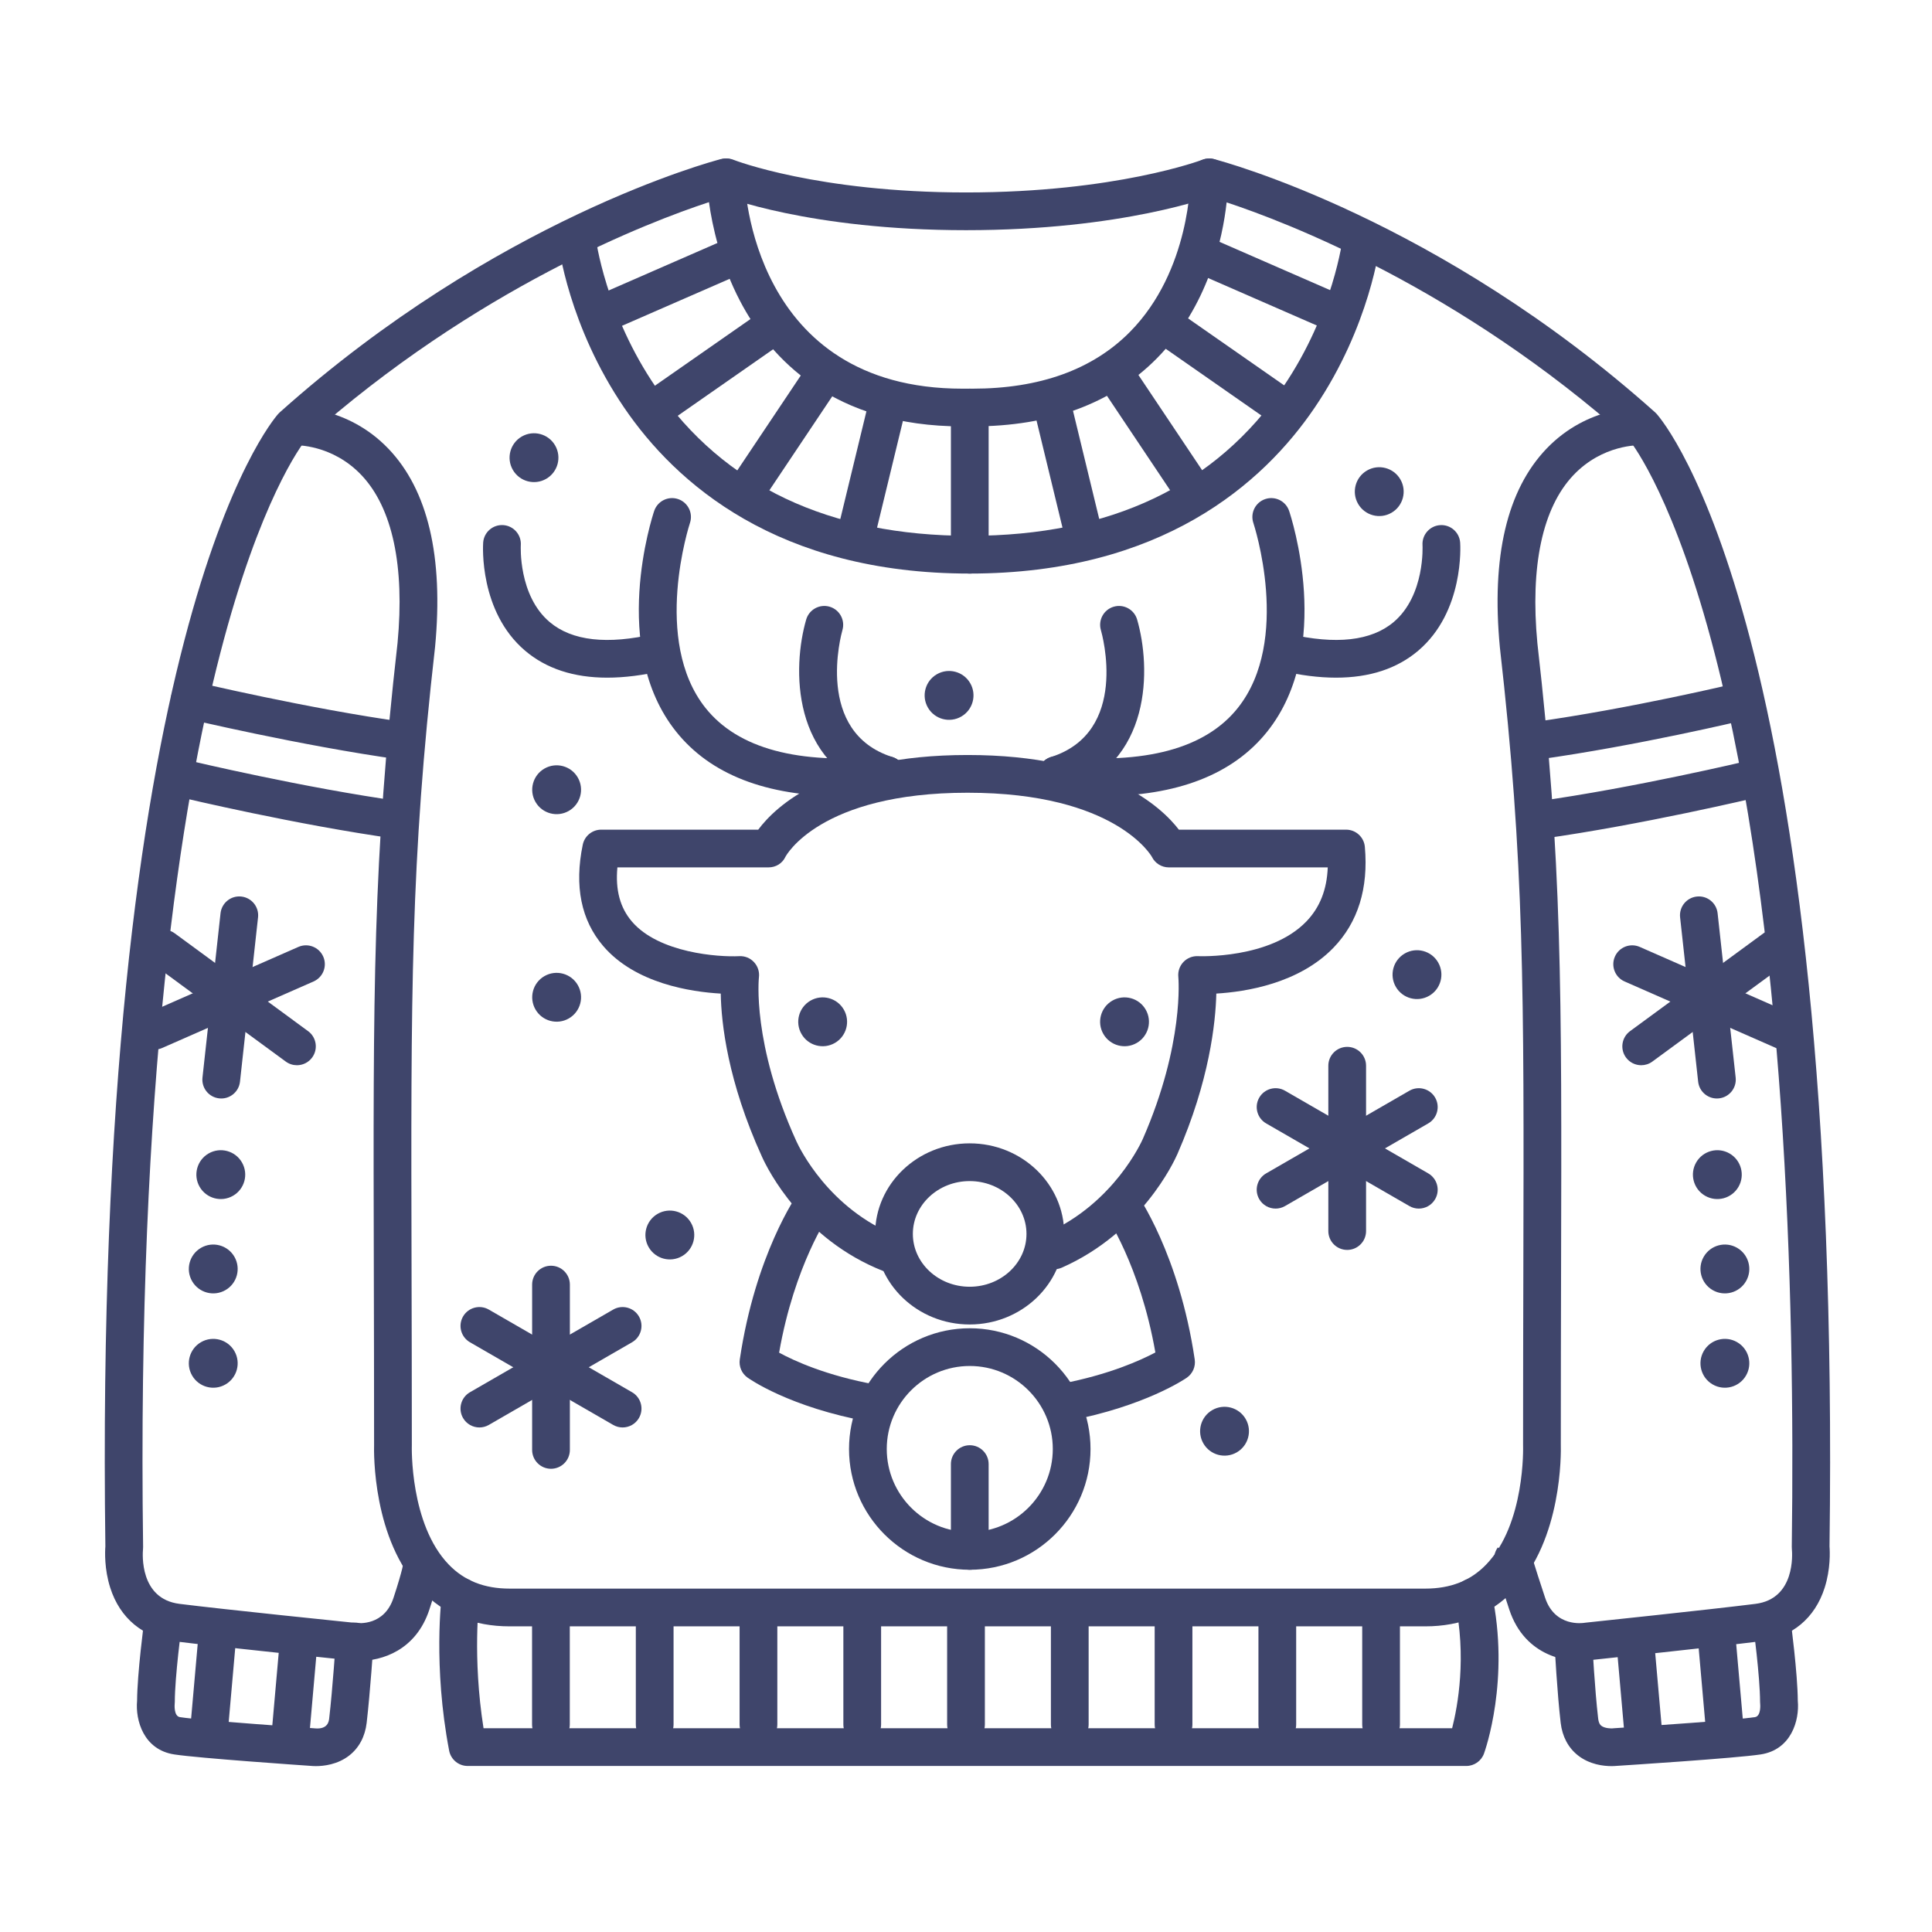 <?xml version="1.0" ?><svg enable-background="new 0 0 512 512" version="1.1" viewBox="0 0 512 512" xml:space="preserve" xmlns="http://www.w3.org/2000/svg" xmlns:xlink="http://www.w3.org/1999/xlink"><g id="Colors"><g><path d="M406.954,201.334c-2.456,0-4.599-1.811-4.946-4.312c-0.381-2.735,1.527-5.261,4.263-5.642    c25.792-3.591,53.285-10.176,53.56-10.242c2.691-0.649,5.385,1.007,6.031,3.691c0.646,2.685-1.007,5.385-3.691,6.031    c-0.279,0.067-28.249,6.767-54.521,10.424C407.416,201.317,407.184,201.334,406.954,201.334z" fill="#3F456B"/></g><g><path d="M407.954,222.334c-2.456,0-4.599-1.811-4.946-4.312c-0.381-2.735,1.527-5.261,4.263-5.642    c25.782-3.59,55.64-10.688,55.938-10.759c2.693-0.64,5.384,1.017,6.024,3.702c0.642,2.686-1.017,5.383-3.702,6.024    c-0.303,0.072-30.614,7.279-56.882,10.937C408.416,222.317,408.183,222.334,407.954,222.334z" fill="#3F456B"/></g><g><path d="M454.992,291.11c-2.517,0-4.683-1.895-4.964-4.454l-4.785-43.547c-0.302-2.745,1.679-5.214,4.424-5.516    c2.751-0.305,5.214,1.68,5.516,4.424l4.785,43.547c0.302,2.745-1.679,5.214-4.424,5.516    C455.358,291.101,455.174,291.11,454.992,291.11z" fill="#3F456B"/></g><g><path d="M434.94,282.296c-1.538,0-3.056-0.707-4.036-2.043c-1.633-2.227-1.151-5.355,1.075-6.989l35.338-25.919    c2.226-1.632,5.355-1.152,6.989,1.075c1.633,2.227,1.151,5.355-1.075,6.989l-35.338,25.919    C437.003,281.981,435.967,282.296,434.94,282.296z" fill="#3F456B"/></g><g><path d="M472.664,278.151c-0.672,0-1.354-0.136-2.008-0.423l-40.123-17.628c-2.528-1.111-3.678-4.062-2.567-6.589    c1.111-2.528,4.062-3.676,6.589-2.567l40.123,17.628c2.528,1.111,3.678,4.062,2.567,6.589    C476.422,277.035,474.588,278.151,472.664,278.151z" fill="#3F456B"/></g><g><path d="M460.717,314.525c1.788-3.096,0.728-7.054-2.369-8.842c-3.095-1.787-7.054-0.727-8.841,2.369    c-1.787,3.095-0.727,7.054,2.369,8.842C454.973,318.682,458.93,317.62,460.717,314.525z" fill="#3F456B"/></g><g><path d="M462.717,339.525c1.788-3.096,0.728-7.054-2.369-8.842c-3.095-1.787-7.054-0.727-8.841,2.369    c-1.787,3.095-0.727,7.054,2.369,8.842C456.973,343.682,460.93,342.62,462.717,339.525z" fill="#3F456B"/></g><g><path d="M462.717,364.525c1.788-3.096,0.728-7.054-2.369-8.842c-3.095-1.787-7.054-0.727-8.841,2.369    c-1.787,3.095-0.727,7.054,2.369,8.842C456.973,368.682,460.93,367.62,462.717,364.525z" fill="#3F456B"/></g><g><path d="M146,462c-2.762,0-5-2.238-5-5v-28c0-2.762,2.238-5,5-5s5,2.238,5,5v28C151,459.762,148.762,462,146,462z" fill="#3F456B"/></g><g><path d="M228.5,462c-2.762,0-5-2.238-5-5v-28c0-2.762,2.238-5,5-5s5,2.238,5,5v28    C233.5,459.762,231.262,462,228.5,462z" fill="#3F456B"/></g><g><path d="M256,462c-2.762,0-5-2.238-5-5v-28c0-2.762,2.238-5,5-5s5,2.238,5,5v28C261,459.762,258.762,462,256,462z" fill="#3F456B"/></g><g><path d="M283.5,462c-2.762,0-5-2.238-5-5v-28c0-2.762,2.238-5,5-5s5,2.238,5,5v28    C288.5,459.762,286.262,462,283.5,462z" fill="#3F456B"/></g><g><path d="M311,462c-2.762,0-5-2.238-5-5v-28c0-2.762,2.238-5,5-5s5,2.238,5,5v28C316,459.762,313.762,462,311,462z" fill="#3F456B"/></g><g><path d="M338.5,462c-2.762,0-5-2.238-5-5v-28c0-2.762,2.238-5,5-5s5,2.238,5,5v28    C343.5,459.762,341.262,462,338.5,462z" fill="#3F456B"/></g><g><path d="M366,462c-2.762,0-5-2.238-5-5v-28c0-2.762,2.238-5,5-5s5,2.238,5,5v28C371,459.762,368.762,462,366,462z" fill="#3F456B"/></g><g><path d="M173.5,462c-2.762,0-5-2.238-5-5v-28c0-2.762,2.238-5,5-5s5,2.238,5,5v28    C178.5,459.762,176.262,462,173.5,462z" fill="#3F456B"/></g><g><path d="M201,462c-2.762,0-5-2.238-5-5v-28c0-2.762,2.238-5,5-5s5,2.238,5,5v28C206,459.762,203.762,462,201,462z" fill="#3F456B"/></g><g><path d="M435.721,466.896c-2.562,0-4.745-1.959-4.975-4.561l-2.462-27.892c-0.243-2.751,1.79-5.178,4.541-5.42    c2.733-0.264,5.177,1.789,5.42,4.541l2.462,27.892c0.243,2.751-1.79,5.178-4.541,5.42    C436.017,466.89,435.868,466.896,435.721,466.896z" fill="#3F456B"/></g><g><path d="M457.229,464.996c-2.562,0-4.745-1.959-4.975-4.561l-2.462-27.892c-0.243-2.751,1.79-5.178,4.541-5.42    c2.742-0.249,5.177,1.789,5.42,4.541l2.462,27.892c0.243,2.751-1.79,5.178-4.541,5.42    C457.525,464.99,457.377,464.996,457.229,464.996z" fill="#3F456B"/></g><g><path d="M76.779,466.896c-0.147,0-0.296-0.006-0.445-0.02c-2.751-0.242-4.784-2.669-4.541-5.42l2.462-27.892    c0.243-2.751,2.672-4.789,5.42-4.541c2.751,0.242,4.784,2.669,4.541,5.42l-2.462,27.892    C81.524,464.937,79.342,466.896,76.779,466.896z" fill="#3F456B"/></g><g><path d="M55.271,464.996c-0.147,0-0.296-0.006-0.445-0.02c-2.751-0.242-4.784-2.669-4.541-5.42l2.462-27.892    c0.242-2.751,2.68-4.792,5.42-4.541c2.751,0.242,4.784,2.669,4.541,5.42l-2.462,27.892    C60.016,463.037,57.833,464.996,55.271,464.996z" fill="#3F456B"/></g><g><path d="M257,152c-2.762,0-5-2.238-5-5v-39c0-2.762,2.238-5,5-5s5,2.238,5,5v39C262,149.762,259.762,152,257,152z" fill="#3F456B"/></g><g><path d="M286.996,146.001c-2.255,0-4.301-1.535-4.855-3.823l-8-33c-0.65-2.684,0.998-5.387,3.682-6.037    c2.684-0.651,5.387,0.998,6.037,3.682l8,33c0.65,2.684-0.998,5.387-3.682,6.037C287.782,145.955,287.386,146.001,286.996,146.001z    " fill="#3F456B"/></g><g><path d="M316.505,135.501c-1.613,0-3.196-0.779-4.16-2.221l-21.498-32.134c-1.536-2.295-0.92-5.4,1.375-6.936    c2.295-1.536,5.4-0.92,6.936,1.375l21.498,32.134c1.536,2.295,0.92,5.4-1.375,6.936    C318.427,135.227,317.46,135.501,316.505,135.501z" fill="#3F456B"/></g><g><path d="M339.995,113c-0.986,0-1.983-0.291-2.854-0.898l-31.555-22c-2.266-1.579-2.821-4.696-1.242-6.961    s4.694-2.822,6.961-1.242l31.555,22c2.266,1.579,2.821,4.696,1.242,6.961C343.13,112.254,341.575,113,339.995,113z" fill="#3F456B"/></g><g><path d="M353.997,88.001c-0.668,0-1.346-0.134-1.997-0.419l-35.53-15.51c-2.531-1.104-3.688-4.052-2.582-6.582    c1.104-2.531,4.05-3.69,6.582-2.582L356,78.418c2.531,1.104,3.688,4.052,2.582,6.582C357.762,86.88,355.925,88.001,353.997,88.001    z" fill="#3F456B"/></g><g><path d="M227.004,146.001c-0.39,0-0.786-0.046-1.182-0.142c-2.684-0.65-4.332-3.354-3.682-6.037l8-33    c0.65-2.684,3.353-4.333,6.037-3.682c2.684,0.65,4.332,3.354,3.682,6.037l-8,33C231.305,144.466,229.258,146.001,227.004,146.001z    " fill="#3F456B"/></g><g><path d="M197.495,135.501c-0.955,0-1.922-0.273-2.775-0.846c-2.295-1.535-2.911-4.641-1.375-6.936l21.498-32.134    c1.535-2.295,4.642-2.91,6.936-1.375c2.295,1.535,2.911,4.641,1.375,6.936l-21.498,32.134    C200.691,134.722,199.108,135.501,197.495,135.501z" fill="#3F456B"/></g><g><path d="M174.005,113c-1.58,0-3.135-0.746-4.106-2.141c-1.579-2.265-1.023-5.382,1.242-6.961l31.555-22    c2.267-1.581,5.383-1.023,6.961,1.242c1.579,2.265,1.023,5.382-1.242,6.961l-31.555,22C175.988,112.709,174.991,113,174.005,113z" fill="#3F456B"/></g><g><path d="M160.003,88.001c-1.928,0-3.765-1.121-4.585-3.001c-1.105-2.53,0.051-5.478,2.582-6.582l35.53-15.51    c2.53-1.105,5.478,0.052,6.582,2.582c1.105,2.53-0.051,5.478-2.582,6.582L162,87.582C161.35,87.866,160.67,88.001,160.003,88.001z    " fill="#3F456B"/></g><g><path d="M106.673,201.334c-0.229,0-0.461-0.017-0.695-0.049c-26.269-3.657-56.579-10.864-56.882-10.937    c-2.686-0.642-4.344-3.339-3.702-6.024c0.641-2.687,3.338-4.34,6.024-3.702c0.299,0.071,30.155,7.169,55.938,10.759    c2.735,0.381,4.644,2.906,4.263,5.642C111.271,199.523,109.129,201.334,106.673,201.334z" fill="#3F456B"/></g><g><path d="M105.673,222.334c-0.229,0-0.461-0.017-0.695-0.049c-26.269-3.657-56.579-10.864-56.882-10.937    c-2.686-0.642-4.344-3.339-3.702-6.024c0.641-2.687,3.338-4.341,6.024-3.702c0.299,0.071,30.155,7.169,55.938,10.759    c2.735,0.381,4.644,2.906,4.263,5.642C110.271,220.523,108.129,222.334,105.673,222.334z" fill="#3F456B"/></g></g><g id="Lines"><g><path d="M357.021,331.241c-2.762,0-5-2.238-5-5v-43.809c0-2.762,2.238-5,5-5s5,2.238,5,5v43.809    C362.021,329.003,359.783,331.241,357.021,331.241z" fill="#3F456B"/></g><g><path d="M375.995,320.29c-0.848,0-1.707-0.216-2.494-0.67l-37.957-21.904c-2.392-1.381-3.212-4.438-1.832-6.83    c1.381-2.392,4.438-3.213,6.83-1.832l37.957,21.904c2.392,1.381,3.212,4.438,1.832,6.83    C379.404,319.393,377.724,320.29,375.995,320.29z" fill="#3F456B"/></g><g><path d="M338.048,320.29c-1.729,0-3.409-0.897-4.336-2.502c-1.38-2.392-0.56-5.449,1.832-6.83l37.957-21.904    c2.392-1.381,5.448-0.56,6.83,1.832c1.38,2.392,0.56,5.449-1.832,6.83l-37.957,21.904    C339.755,320.074,338.896,320.29,338.048,320.29z" fill="#3F456B"/></g><g><path d="M146.021,389.241c-2.762,0-5-2.238-5-5v-43.809c0-2.762,2.238-5,5-5s5,2.238,5,5v43.809    C151.021,387.003,148.783,389.241,146.021,389.241z" fill="#3F456B"/></g><g><path d="M164.995,378.29c-0.848,0-1.707-0.216-2.494-0.67l-37.957-21.904c-2.392-1.381-3.212-4.438-1.832-6.83    c1.381-2.392,4.438-3.213,6.83-1.832l37.957,21.904c2.392,1.381,3.212,4.438,1.832,6.83    C168.404,377.393,166.724,378.29,164.995,378.29z" fill="#3F456B"/></g><g><path d="M127.048,378.29c-1.729,0-3.409-0.897-4.336-2.502c-1.38-2.392-0.56-5.449,1.832-6.83l37.957-21.904    c2.392-1.381,5.448-0.56,6.83,1.832c1.38,2.392,0.56,5.449-1.832,6.83l-37.957,21.904    C128.755,378.074,127.896,378.29,127.048,378.29z" fill="#3F456B"/></g><g><path d="M58.635,291.11c-0.183,0-0.366-0.01-0.552-0.03c-2.745-0.302-4.726-2.771-4.424-5.516l4.785-43.547    c0.302-2.745,2.771-4.729,5.516-4.424c2.745,0.302,4.726,2.771,4.424,5.516l-4.785,43.547    C63.317,289.216,61.151,291.11,58.635,291.11z" fill="#3F456B"/></g><g><path d="M78.687,282.296c-1.026,0-2.062-0.314-2.953-0.968l-35.338-25.919c-2.227-1.634-2.708-4.763-1.075-6.989    c1.635-2.228,4.764-2.708,6.989-1.075l35.338,25.919c2.227,1.634,2.708,4.763,1.075,6.989    C81.742,281.589,80.225,282.296,78.687,282.296z" fill="#3F456B"/></g><g><path d="M40.963,278.151c-1.924,0-3.757-1.116-4.581-2.99c-1.11-2.527,0.039-5.478,2.567-6.589l40.123-17.628    c2.529-1.111,5.478,0.04,6.589,2.567c1.11,2.527-0.039,5.478-2.567,6.589l-40.123,17.628    C42.316,278.016,41.634,278.151,40.963,278.151z" fill="#3F456B"/></g><g><path d="M377.709,431H135.055c-9.444,0-17.297-3.175-23.338-9.437c-13.022-13.499-12.638-36.735-12.58-38.701    c0-17.019-0.038-32.229-0.071-46.039c-0.185-74.729-0.27-108.836,6.287-166.43c1.933-20.396-1.36-35.798-9.534-44.447    c-7.782-8.235-17.457-7.979-17.858-7.951c-2.727,0.094-5.079-2.024-5.203-4.771c-0.124-2.745,1.972-5.074,4.716-5.218    c0.577-0.026,14.413-0.615,25.435,10.883c10.49,10.943,14.658,28.621,12.391,52.541c-6.5,57.111-6.417,91.037-6.233,165.368    c0.034,13.839,0.072,29.083,0.072,46.143c0,0.06-0.001,0.119-0.003,0.18c-0.007,0.199-0.564,20.807,9.802,31.522    c4.139,4.277,9.411,6.356,16.119,6.356h242.654c6.72,0,11.999-2.087,16.141-6.38c10.399-10.779,9.788-31.293,9.78-31.499    c-0.002-0.061-0.003-0.12-0.003-0.18c0-17.06,0.038-32.304,0.072-46.143c0.184-74.331,0.267-108.257-6.224-165.274    c-2.277-24.014,1.891-41.691,12.381-52.635c11.022-11.5,24.855-10.91,25.435-10.883c2.758,0.145,4.877,2.496,4.732,5.254    s-2.506,4.874-5.254,4.732c-0.371-0.01-10.042-0.281-17.824,7.953c-8.174,8.649-11.467,24.051-9.524,44.541    c6.547,57.5,6.462,91.606,6.277,166.336c-0.033,13.811-0.071,29.021-0.071,46.039c0.058,1.966,0.442,25.202-12.58,38.701    C395.006,427.825,387.153,431,377.709,431z" fill="#3F456B"/></g><g><path d="M83.72,468.038c-0.584,0-1.027-0.031-1.276-0.056c-2.068-0.141-29.717-2.037-36.271-3.04    c-8.126-1.243-10.322-9.056-9.843-14.208c0.043-7.315,1.832-20.817,1.909-21.396c0.365-2.736,2.882-4.66,5.616-4.295    c2.737,0.364,4.661,2.879,4.296,5.616c-0.019,0.137-1.822,13.755-1.822,20.34c0,0.193-0.012,0.387-0.034,0.579    c-0.007,0.085-0.286,3.222,1.392,3.479c6.254,0.957,35.229,2.934,35.52,2.954c0.085,0.006,0.168,0.014,0.252,0.023    c3.438,0.314,3.693-1.892,3.778-2.614c0.907-7.787,1.768-20.625,1.775-20.753c0.185-2.756,2.575-4.823,5.321-4.657    c2.756,0.184,4.841,2.566,4.657,5.321c-0.036,0.536-0.886,13.216-1.821,21.247c-0.422,3.608-2.002,6.586-4.57,8.613    C89.479,467.652,85.751,468.038,83.72,468.038z" fill="#3F456B"/></g><g><path d="M95.136,440.155c-0.985,0-1.892-0.073-2.685-0.195c-2.434-0.249-34.712-3.558-46.147-4.999    c-8.438-1.063-14.508-6.103-17.09-14.189c-1.593-4.987-1.393-9.614-1.29-10.953c-3.249-242.38,43.821-297.909,45.827-300.154    c0.124-0.14,0.257-0.272,0.396-0.396c57.288-51.214,114.479-66.482,116.885-67.107c1.48-0.384,3.056-0.07,4.277,0.855    c1.22,0.924,1.948,2.356,1.979,3.887c0.053,2.282,1.94,56.098,57.746,56.098h2.695c17.806,0,31.838-5.059,41.707-15.035    c16.116-16.292,16.041-40.657,16.038-40.901c-0.017-1.557,0.693-3.038,1.92-3.997s2.826-1.296,4.337-0.906    c2.406,0.625,59.597,15.894,116.885,67.107c0.14,0.124,0.272,0.257,0.396,0.396c2.006,2.245,49.076,57.774,45.827,300.154    c0.103,1.339,0.303,5.966-1.29,10.953c-2.582,8.087-8.651,13.126-17.09,14.189c-11.435,1.441-42.805,4.751-45.14,4.997    c-5.655,0.881-17.162-0.802-21.338-13.383c-1.619-4.876-2.749-8.405-3.358-10.489c-0.596-2.037-1.159-3.961,0.32-6.011    l4.055,2.926l3.894,3.136c1.445-1.794,1.074-3.741,1.026-3.958c0.036,0.162,0.436,1.853,3.554,11.246    c2.604,7.845,10.049,6.695,10.364,6.644c0.101-0.017,0.201-0.03,0.302-0.041c0.333-0.035,33.352-3.511,45.071-4.988    c10.582-1.333,9.777-13.198,9.651-14.547c-0.017-0.178-0.026-0.382-0.023-0.56c0.926-68.373-1.865-164.945-20.425-236.729    c-10.438-40.369-21.354-54.989-22.736-56.727C386.751,76.41,340.968,58.88,325.069,53.634    c-1.062,9.585-4.872,27.511-18.448,41.287C294.799,106.917,278.35,113,257.729,113h-2.695c-34.295,0-50.95-18.043-58.883-33.179    c-5.256-10.029-7.397-19.994-8.268-26.25c-15.719,5.168-61.692,22.676-106.804,62.912c-1.301,1.63-12.256,16.212-22.729,56.72    c-10.244,39.621-22.103,112.854-20.425,236.729c0.003,0.194-0.006,0.39-0.025,0.583c-0.124,1.325-0.929,13.19,9.653,14.523    c11.712,1.477,45.714,4.952,46.056,4.987c0.107,0.011,0.214,0.024,0.319,0.043c1.26,0.182,7.923,0.763,10.358-6.633    c2.468-7.495,2.715-9.66,2.725-9.755C106.989,413.906,107,414,107,414h10c0,2.316-1.748,8.11-3.215,12.563    C110.219,437.396,101.198,440.155,95.136,440.155z" fill="#3F456B"/></g><g><path d="M427.044,468.038c-2.031,0-5.76-0.386-8.878-2.846c-2.568-2.027-4.148-5.005-4.569-8.613    c-0.941-8.065-1.563-19.821-1.59-20.317c-0.145-2.758,1.974-5.11,4.731-5.255c2.764-0.149,5.11,1.974,5.255,4.731    c0.006,0.118,0.632,11.937,1.535,19.683c0.163,1.393,0.649,1.776,0.832,1.921c0.936,0.738,2.713,0.721,2.946,0.693    c0.091-0.011,0.182-0.02,0.273-0.025c10.785-0.687,32.503-2.188,37.498-2.952c1.689-0.259,1.395-3.446,1.392-3.479    c-0.022-0.192-0.034-0.386-0.034-0.579c0-6.592-1.805-20.202-1.823-20.339c-0.365-2.737,1.558-5.252,4.295-5.617    c2.749-0.367,5.253,1.559,5.617,4.295c0.077,0.578,1.867,14.08,1.91,21.396c0.479,5.152-1.717,12.965-9.843,14.208    c-6.562,1.004-36.057,2.899-38.285,3.042C428.056,468.008,427.617,468.038,427.044,468.038z" fill="#3F456B"/></g><g><path d="M256.025,61c-41.562,0-64.388-8.979-65.34-9.36c-2.562-1.029-3.805-3.941-2.775-6.504    c1.028-2.559,3.933-3.803,6.495-2.778l0,0c0.218,0.086,22.19,8.643,61.62,8.643c39.683,0,62.386-8.578,62.61-8.665    c2.571-0.995,5.47,0.288,6.464,2.866c0.994,2.576-0.289,5.471-2.866,6.464C321.245,52.046,297.551,61,256.025,61z" fill="#3F456B"/></g><g><path d="M256.959,152c-50.886,0-77.859-23.891-91.527-43.933c-14.757-21.641-17.415-43.082-17.521-43.984    c-0.322-2.742,1.641-5.227,4.383-5.549c2.747-0.326,5.224,1.639,5.548,4.378c0.04,0.319,2.608,20.282,16.08,39.854    C191.841,128.8,219.779,142,256.959,142c37.343,0,65.319-13.31,83.153-39.56c13.336-19.631,15.724-39.314,15.746-39.511    c0.315-2.743,2.797-4.694,5.538-4.397c2.743,0.315,4.712,2.795,4.397,5.538c-0.104,0.902-2.706,22.346-17.41,43.989    C334.766,128.105,307.85,152,256.959,152z" fill="#3F456B"/></g><g><path d="M388.578,468H123.939c-2.399,0-4.461-1.705-4.911-4.062c-4.302-22.529-2.013-40.71-1.913-41.473    c0.357-2.737,2.868-4.665,5.604-4.312c2.738,0.357,4.669,2.866,4.312,5.604c-0.042,0.334-1.876,15.349,1.111,34.242h256.689    c1.491-5.877,3.892-18.943,0.724-33.717c-0.579-2.7,1.141-5.358,3.84-5.938c2.698-0.584,5.358,1.14,5.938,3.84    c4.913,22.907-1.769,41.73-2.055,42.521C392.561,466.684,390.682,468,388.578,468z" fill="#3F456B"/></g><g><g><g><path d="M212.409,274.025c-1.788-3.096-0.728-7.054,2.369-8.842c3.095-1.787,7.054-0.727,8.841,2.369      c1.787,3.095,0.727,7.054-2.369,8.842C218.154,278.182,214.197,277.12,212.409,274.025z" fill="#3F456B"/></g></g><g><g><path d="M292.409,274.025c-1.788-3.096-0.728-7.054,2.369-8.842c3.095-1.787,7.054-0.727,8.841,2.369      c1.787,3.095,0.727,7.054-2.369,8.842C298.154,278.182,294.197,277.12,292.409,274.025z" fill="#3F456B"/></g></g><g><path d="M235.879,337.178c-0.611,0-1.232-0.112-1.835-0.351c-21.26-8.392-30.459-26.646-32.087-30.221     c-9.144-20.07-10.813-35.512-10.951-43.294c-7.931-0.451-22.632-2.675-31.124-12.575c-5.881-6.855-7.714-15.9-5.445-26.881     c0.479-2.322,2.524-3.988,4.896-3.988h41.607c4.567-6.138,18.844-19.785,55.481-19.785c36.757,0,51.342,13.721,55.991,19.785     h44.309c2.591,0,4.752,1.979,4.98,4.559c0.975,11.008-1.824,20.001-8.318,26.729c-9.186,9.518-23.363,11.7-31.045,12.152     c-0.192,7.73-1.827,23.117-10.303,42.502c-0.92,2.104-9.596,20.821-30.63,30.125c-2.523,1.116-5.478-0.023-6.595-2.55     c-1.117-2.525,0.024-5.478,2.55-6.595c17.878-7.908,25.209-24.293,25.513-24.987c11.032-25.23,9.413-42.737,9.396-42.911     c-0.147-1.453,0.348-2.897,1.354-3.954c1.007-1.058,2.426-1.624,3.884-1.544c0.184,0.005,19.062,0.817,28.705-9.208     c3.562-3.704,5.431-8.416,5.657-14.318h-42.12c-1.905,0-3.646-1.083-4.486-2.793c-0.056-0.102-9.505-16.992-48.842-16.992     c-39.234,0-48.176,16.792-48.262,16.962c-0.818,1.768-2.554,2.823-4.501,2.823h-40.04c-0.563,5.972,0.709,10.693,3.853,14.358     c7.158,8.346,22.962,9.446,28.438,9.168c1.509-0.079,2.915,0.508,3.922,1.594c1.006,1.086,1.479,2.562,1.293,4.03     c-0.018,0.15-1.896,17.479,9.932,43.441c0.827,1.815,8.599,17.937,26.659,25.066c2.568,1.014,3.829,3.918,2.814,6.486     C239.755,335.979,237.871,337.178,235.879,337.178z" fill="#3F456B"/></g><g><path d="M160.925,179.588c-8.882,0-16.174-2.39-21.777-7.156c-12.2-10.376-11.156-27.886-11.105-28.626     c0.188-2.755,2.567-4.829,5.328-4.648c2.75,0.188,4.828,2.563,4.649,5.312c-0.011,0.182-0.696,13.334,7.652,20.385     c5.919,4.999,15.279,6.05,27.823,3.123c2.689-0.626,5.378,1.044,6.005,3.733c0.628,2.688-1.044,5.378-3.733,6.005     C170.414,178.964,165.462,179.588,160.925,179.588z" fill="#3F456B"/></g><g><path d="M223.276,210.998c-20.237,0-35.053-5.751-44.138-17.162c-17.672-22.199-6.266-56.961-5.771-58.431     c0.882-2.617,3.718-4.024,6.334-3.145c2.617,0.881,4.024,3.717,3.145,6.334c-0.102,0.304-10.157,31.125,4.138,49.039     c8.577,10.749,24.56,15.052,47.515,12.781c2.762-0.271,5.195,1.736,5.467,4.484s-1.736,5.195-4.484,5.467     C231.217,210.788,227.146,210.998,223.276,210.998z" fill="#3F456B"/></g><g><path d="M234.99,210.392c-0.501,0-1.011-0.075-1.514-0.235c-24.028-7.627-23.477-33.404-19.828-45.97     c0.771-2.65,3.54-4.174,6.196-3.407c2.648,0.77,4.173,3.537,3.41,6.186l0,0c-0.314,1.103-7.475,27.083,13.247,33.66     c2.632,0.835,4.089,3.646,3.253,6.278C239.079,209.032,237.111,210.392,234.99,210.392z" fill="#3F456B"/></g><g><path d="M354.075,179.588c-4.537,0-9.488-0.624-14.842-1.873c-2.689-0.627-4.361-3.316-3.733-6.005     c0.627-2.689,3.317-4.359,6.005-3.733c12.545,2.927,21.903,1.874,27.823-3.123c8.364-7.064,7.66-20.253,7.652-20.386     c-0.168-2.749,1.919-5.125,4.667-5.303c2.742-0.188,5.123,1.893,5.311,4.641c0.051,0.74,1.095,18.25-11.105,28.626     C370.25,177.197,362.956,179.587,354.075,179.588z" fill="#3F456B"/></g><g><path d="M291.724,210.998c-3.871,0-7.938-0.21-12.204-0.632c-2.748-0.271-4.756-2.719-4.484-5.467     c0.271-2.748,2.706-4.762,5.467-4.484c22.972,2.265,38.963-2.04,47.535-12.808c14.32-17.987,4.221-48.705,4.117-49.013     c-0.88-2.617,0.527-5.453,3.145-6.334s5.453,0.526,6.334,3.145c0.494,1.47,11.9,36.231-5.771,58.431     C326.776,205.246,311.959,210.998,291.724,210.998z" fill="#3F456B"/></g><g><path d="M280.01,210.392c-2.121,0-4.089-1.359-4.765-3.488c-0.836-2.632,0.621-5.443,3.253-6.278     c20.839-6.614,13.569-32.549,13.25-33.649c-0.77-2.652,0.756-5.426,3.407-6.196c2.656-0.768,5.427,0.756,6.196,3.407     c3.648,12.565,4.2,38.343-19.828,45.97C281.021,210.316,280.511,210.392,280.01,210.392z" fill="#3F456B"/></g><g><g><path d="M256.973,351c-13.815,0-25.056-10.767-25.056-24s11.24-24,25.056-24s25.055,10.767,25.055,24      S270.788,351,256.973,351z M256.973,313c-8.302,0-15.056,6.28-15.056,14s6.754,14,15.056,14c8.301,0,15.055-6.28,15.055-14      S265.273,313,256.973,313z" fill="#3F456B"/></g></g><g><path d="M282.242,376.613c-2.351,0-4.445-1.665-4.904-4.06c-0.521-2.712,1.257-5.332,3.969-5.852     c12.586-2.414,20.932-6.188,24.878-8.283c-4.081-23.259-13.171-36.396-13.267-36.532c-1.586-2.254-1.052-5.372,1.199-6.964     c2.25-1.591,5.359-1.066,6.958,1.18c0.464,0.652,11.409,16.298,15.538,44.165c0.278,1.877-0.531,3.751-2.089,4.836     c-0.438,0.305-10.956,7.511-31.335,11.419C282.872,376.584,282.555,376.613,282.242,376.613z" fill="#3F456B"/></g><g><path d="M231.234,376.868c-0.297,0-0.598-0.026-0.9-0.082c-21.16-3.847-31.818-11.412-32.262-11.732     c-1.514-1.094-2.292-2.939-2.019-4.786c4.129-27.867,15.074-43.513,15.538-44.165c1.602-2.25,4.725-2.777,6.973-1.178     c2.247,1.599,2.775,4.713,1.185,6.962l0,0c-0.096,0.137-9.198,13.29-13.275,36.579c3.952,2.152,12.502,6.092,25.649,8.482     c2.717,0.493,4.519,3.097,4.024,5.813C235.709,375.176,233.604,376.868,231.234,376.868z" fill="#3F456B"/></g><g><g><path d="M257,416c-17.645,0-32-14.355-32-32s14.355-32,32-32s32,14.355,32,32S274.645,416,257,416z M257,362      c-12.131,0-22,9.869-22,22s9.869,22,22,22s22-9.869,22-22S269.131,362,257,362z" fill="#3F456B"/></g><g><path d="M257,416c-2.762,0-5-2.238-5-5v-23c0-2.762,2.238-5,5-5s5,2.238,5,5v23C262,413.762,259.762,416,257,416      z" fill="#3F456B"/></g></g></g><g><path d="M171.909,330.525c-1.788-3.096-0.728-7.054,2.369-8.842c3.095-1.787,7.054-0.727,8.841,2.369    c1.787,3.095,0.727,7.054-2.369,8.842C177.654,334.682,173.697,333.62,171.909,330.525z" fill="#3F456B"/></g><g><path d="M52.909,314.525c-1.788-3.096-0.728-7.054,2.369-8.842c3.095-1.787,7.054-0.727,8.841,2.369    c1.787,3.095,0.727,7.054-2.369,8.842C58.654,318.682,54.697,317.62,52.909,314.525z" fill="#3F456B"/></g><g><path d="M50.909,339.525c-1.788-3.096-0.728-7.054,2.369-8.842c3.095-1.787,7.054-0.727,8.841,2.369    c1.787,3.095,0.727,7.054-2.369,8.842C56.654,343.682,52.697,342.62,50.909,339.525z" fill="#3F456B"/></g><g><path d="M50.909,364.525c-1.788-3.096-0.728-7.054,2.369-8.842c3.095-1.787,7.054-0.727,8.841,2.369    c1.787,3.095,0.727,7.054-2.369,8.842C56.654,368.682,52.697,367.62,50.909,364.525z" fill="#3F456B"/></g><g><path d="M369.909,261.525c-1.788-3.096-0.728-7.054,2.369-8.842c3.095-1.787,7.054-0.727,8.841,2.369    c1.787,3.095,0.727,7.054-2.369,8.842C375.654,265.682,371.697,264.62,369.909,261.525z" fill="#3F456B"/></g><g><path d="M318.909,382.525c-1.788-3.096-0.728-7.054,2.369-8.842c3.095-1.787,7.054-0.727,8.841,2.369    c1.787,3.095,0.727,7.054-2.369,8.842C324.654,386.682,320.697,385.62,318.909,382.525z" fill="#3F456B"/></g><g><path d="M359.909,133.525c-1.788-3.096-0.728-7.054,2.369-8.842c3.095-1.787,7.054-0.727,8.841,2.369    c1.787,3.095,0.727,7.054-2.369,8.842C365.654,137.682,361.697,136.62,359.909,133.525z" fill="#3F456B"/></g><g><path d="M245.909,187.525c-1.788-3.096-0.728-7.054,2.369-8.842c3.095-1.787,7.054-0.727,8.841,2.369    c1.787,3.095,0.727,7.054-2.369,8.842C251.654,191.682,247.697,190.62,245.909,187.525z" fill="#3F456B"/></g><g><path d="M141.909,212.525c-1.788-3.096-0.728-7.054,2.369-8.842c3.095-1.787,7.054-0.727,8.841,2.369    c1.787,3.095,0.727,7.054-2.369,8.842C147.654,216.682,143.697,215.62,141.909,212.525z" fill="#3F456B"/></g><g><path d="M135.909,124.525c-1.788-3.096-0.728-7.054,2.369-8.842c3.095-1.787,7.054-0.727,8.841,2.369    c1.787,3.095,0.727,7.054-2.369,8.842C141.654,128.682,137.697,127.62,135.909,124.525z" fill="#3F456B"/></g><g><path d="M141.909,267.525c-1.788-3.096-0.728-7.054,2.369-8.842c3.095-1.787,7.054-0.727,8.841,2.369    c1.787,3.095,0.727,7.054-2.369,8.842C147.654,271.682,143.697,270.62,141.909,267.525z" fill="#3F456B"/></g></g></svg>